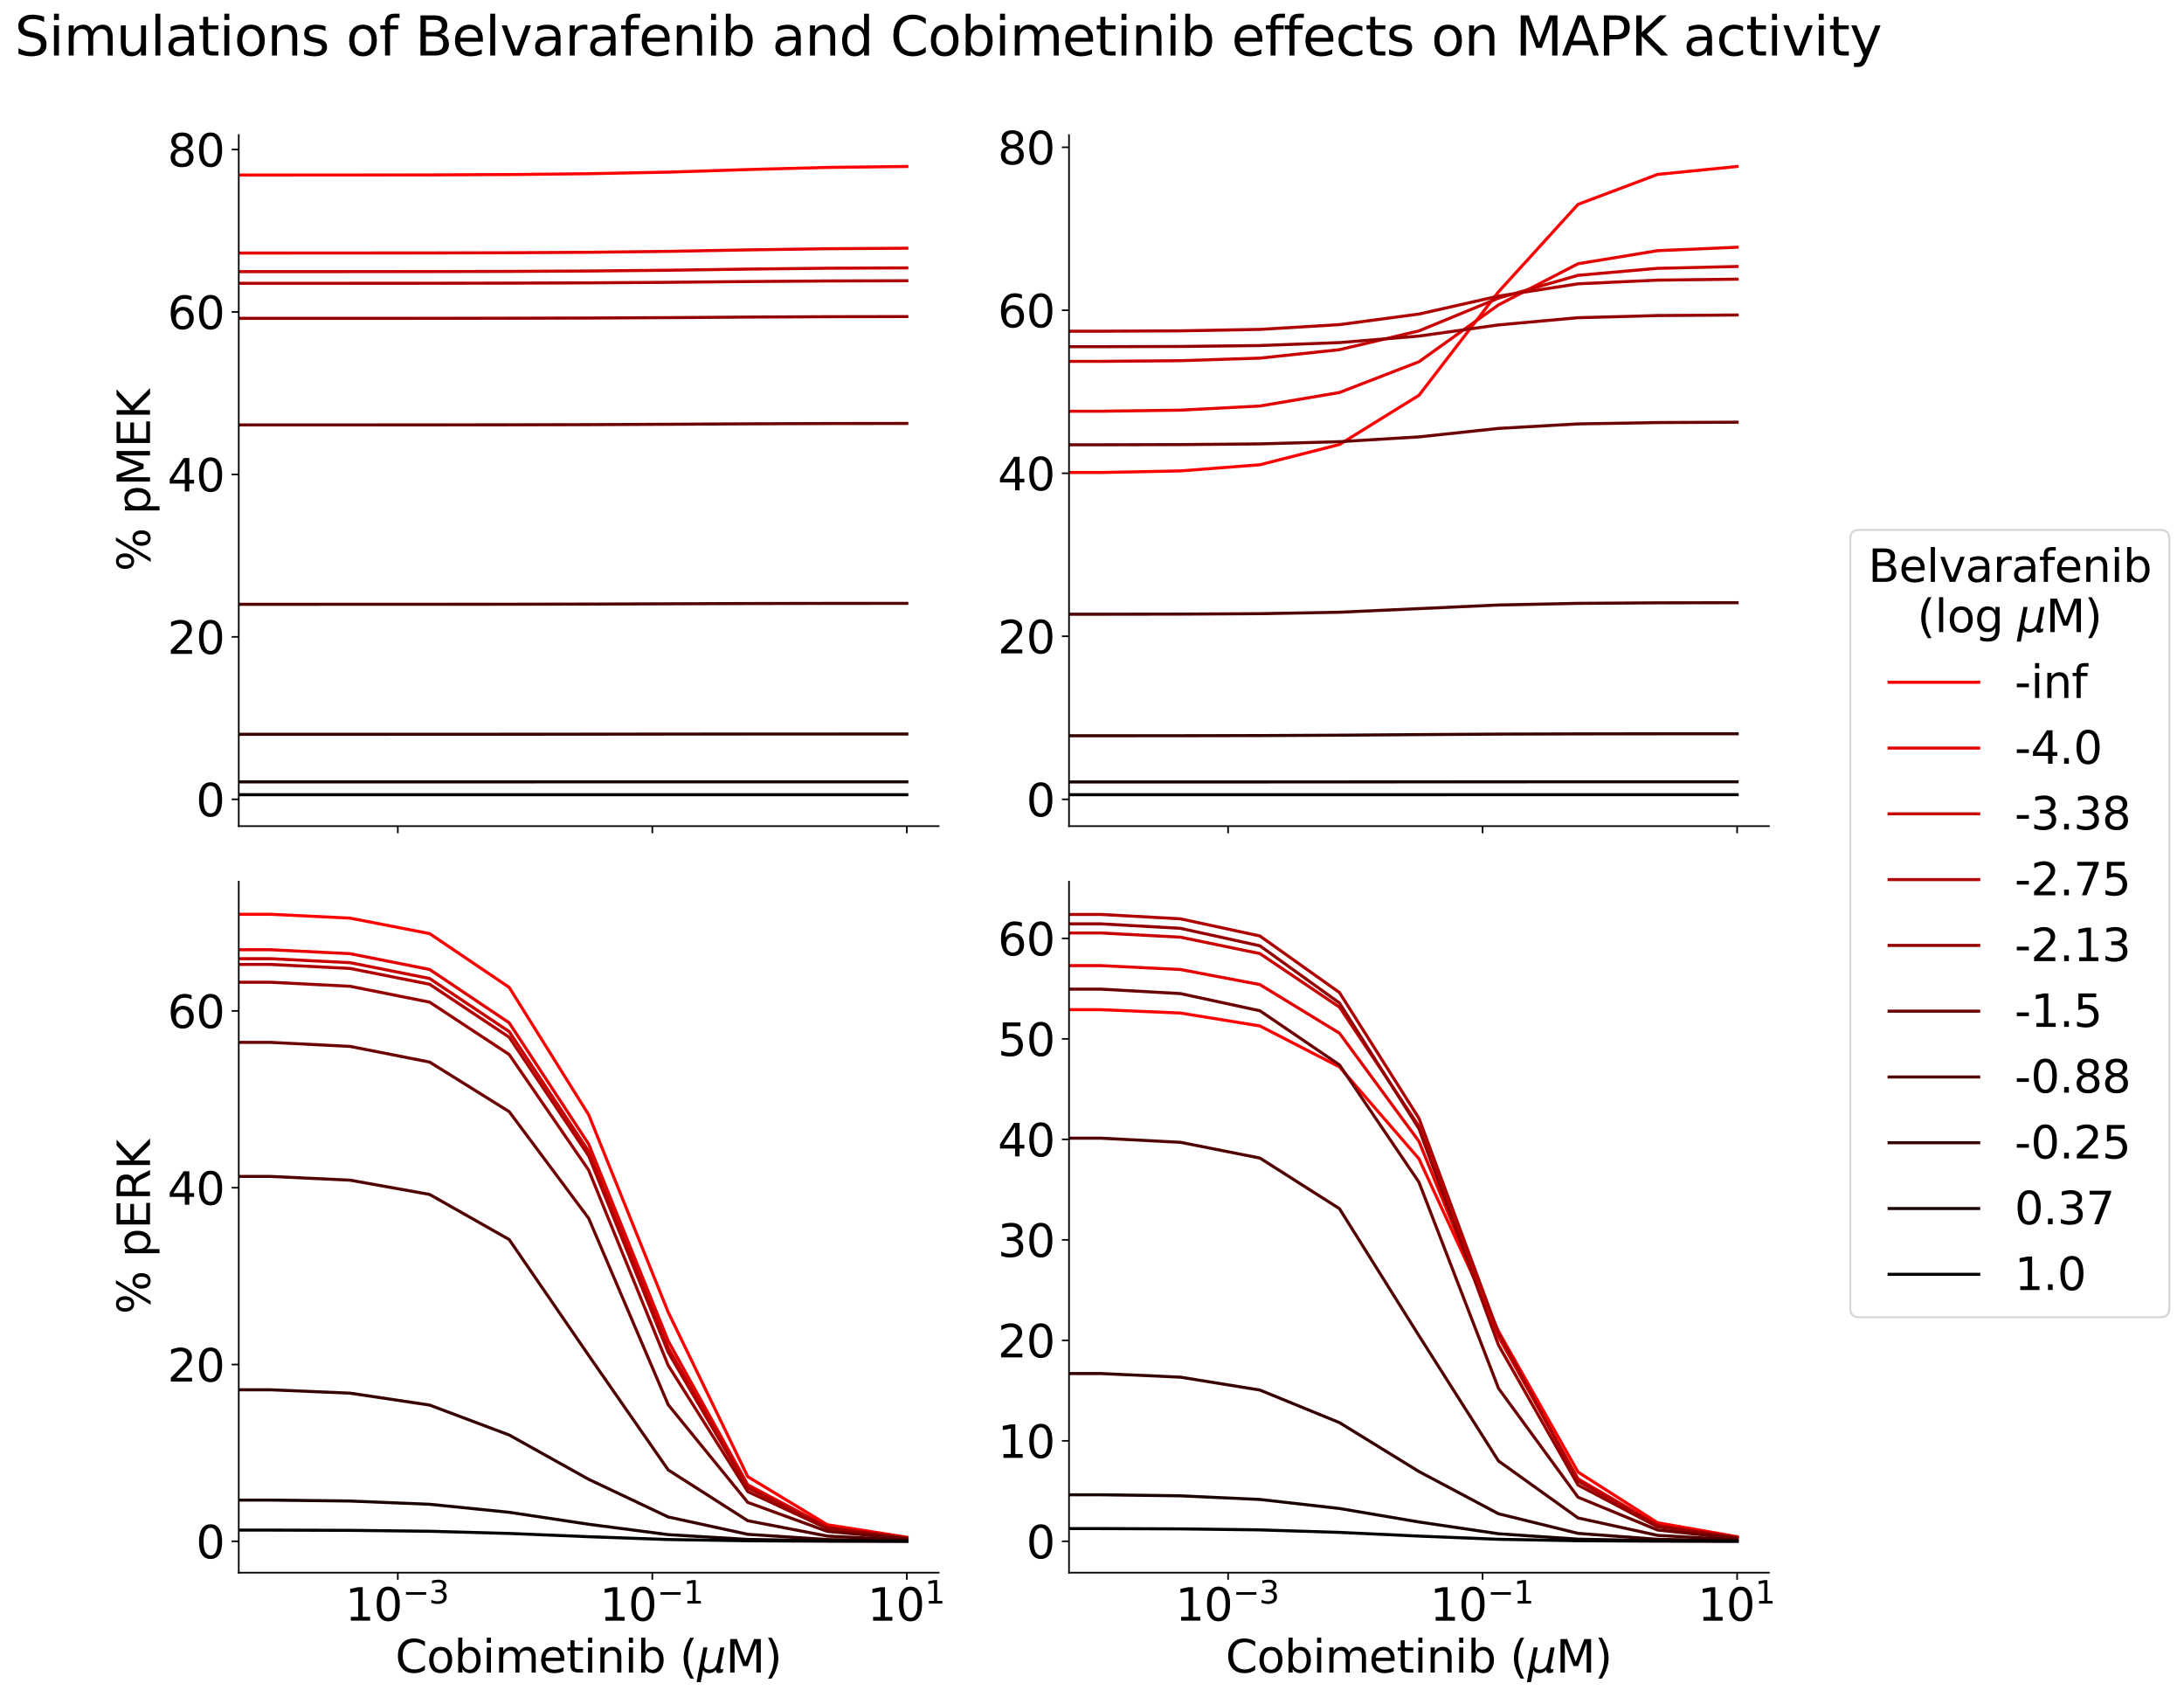 <?xml version="1.0" encoding="utf-8" standalone="no"?>
<!DOCTYPE svg PUBLIC "-//W3C//DTD SVG 1.1//EN"
  "http://www.w3.org/Graphics/SVG/1.1/DTD/svg11.dtd">
<svg xmlns:xlink="http://www.w3.org/1999/xlink" width="1072.38pt" height="832.832pt" viewBox="0 0 1072.38 832.832" xmlns="http://www.w3.org/2000/svg" version="1.1">
 <defs>
  <style type="text/css">*{stroke-linejoin: round; stroke-linecap: butt}</style>
 </defs>
 <g id="figure_1">
  <g id="patch_1">
   <path d="M 0 832.832 
L 1072.38 832.832 
L 1072.38 0 
L 0 0 
z
" style="fill: #ffffff"/>
  </g>
  <g id="axes_1">
   <g id="patch_2">
    <path d="M 117.226 405.519 
L 460.892 405.519 
L 460.892 66.298 
L 117.226 66.298 
z
" style="fill: #ffffff"/>
   </g>
   <g id="matplotlib.axis_1">
    <g id="xtick_1">
     <g id="line2d_1">
      <defs>
       <path id="mcfc5381bfc" d="M 0 0 
L 0 3.5 
" style="stroke: #000000; stroke-width: 0.8"/>
      </defs>
      <g>
       <use xlink:href="#mcfc5381bfc" x="195.332" y="405.519" style="stroke: #000000; stroke-width: 0.8"/>
      </g>
     </g>
    </g>
    <g id="xtick_2">
     <g id="line2d_2">
      <g>
       <use xlink:href="#mcfc5381bfc" x="320.301" y="405.519" style="stroke: #000000; stroke-width: 0.8"/>
      </g>
     </g>
    </g>
    <g id="xtick_3">
     <g id="line2d_3">
      <g>
       <use xlink:href="#mcfc5381bfc" x="445.271" y="405.519" style="stroke: #000000; stroke-width: 0.8"/>
      </g>
     </g>
    </g>
   </g>
   <g id="matplotlib.axis_2">
    <g id="ytick_1">
     <g id="line2d_4">
      <defs>
       <path id="md0f4f8f31d" d="M 0 0 
L -3.5 0 
" style="stroke: #000000; stroke-width: 0.8"/>
      </defs>
      <g>
       <use xlink:href="#md0f4f8f31d" x="117.226" y="392.363" style="stroke: #000000; stroke-width: 0.8"/>
      </g>
     </g>
     <g id="text_1">
      <!-- 0 -->
      <g transform="translate(96.229 400.721)scale(0.22 -0.22)">
       <defs>
        <path id="DejaVuSans-30" d="M 2034 4250 
Q 1547 4250 1301 3770 
Q 1056 3291 1056 2328 
Q 1056 1369 1301 889 
Q 1547 409 2034 409 
Q 2525 409 2770 889 
Q 3016 1369 3016 2328 
Q 3016 3291 2770 3770 
Q 2525 4250 2034 4250 
z
M 2034 4750 
Q 2819 4750 3233 4129 
Q 3647 3509 3647 2328 
Q 3647 1150 3233 529 
Q 2819 -91 2034 -91 
Q 1250 -91 836 529 
Q 422 1150 422 2328 
Q 422 3509 836 4129 
Q 1250 4750 2034 4750 
z
" transform="scale(0.016)"/>
       </defs>
       <use xlink:href="#DejaVuSans-30"/>
      </g>
     </g>
    </g>
    <g id="ytick_2">
     <g id="line2d_5">
      <g>
       <use xlink:href="#md0f4f8f31d" x="117.226" y="312.622" style="stroke: #000000; stroke-width: 0.8"/>
      </g>
     </g>
     <g id="text_2">
      <!-- 20 -->
      <g transform="translate(82.231 320.981)scale(0.22 -0.22)">
       <defs>
        <path id="DejaVuSans-32" d="M 1228 531 
L 3431 531 
L 3431 0 
L 469 0 
L 469 531 
Q 828 903 1448 1529 
Q 2069 2156 2228 2338 
Q 2531 2678 2651 2914 
Q 2772 3150 2772 3378 
Q 2772 3750 2511 3984 
Q 2250 4219 1831 4219 
Q 1534 4219 1204 4116 
Q 875 4013 500 3803 
L 500 4441 
Q 881 4594 1212 4672 
Q 1544 4750 1819 4750 
Q 2544 4750 2975 4387 
Q 3406 4025 3406 3419 
Q 3406 3131 3298 2873 
Q 3191 2616 2906 2266 
Q 2828 2175 2409 1742 
Q 1991 1309 1228 531 
z
" transform="scale(0.016)"/>
       </defs>
       <use xlink:href="#DejaVuSans-32"/>
       <use xlink:href="#DejaVuSans-30" x="63.623"/>
      </g>
     </g>
    </g>
    <g id="ytick_3">
     <g id="line2d_6">
      <g>
       <use xlink:href="#md0f4f8f31d" x="117.226" y="232.882" style="stroke: #000000; stroke-width: 0.8"/>
      </g>
     </g>
     <g id="text_3">
      <!-- 40 -->
      <g transform="translate(82.231 241.24)scale(0.22 -0.22)">
       <defs>
        <path id="DejaVuSans-34" d="M 2419 4116 
L 825 1625 
L 2419 1625 
L 2419 4116 
z
M 2253 4666 
L 3047 4666 
L 3047 1625 
L 3713 1625 
L 3713 1100 
L 3047 1100 
L 3047 0 
L 2419 0 
L 2419 1100 
L 313 1100 
L 313 1709 
L 2253 4666 
z
" transform="scale(0.016)"/>
       </defs>
       <use xlink:href="#DejaVuSans-34"/>
       <use xlink:href="#DejaVuSans-30" x="63.623"/>
      </g>
     </g>
    </g>
    <g id="ytick_4">
     <g id="line2d_7">
      <g>
       <use xlink:href="#md0f4f8f31d" x="117.226" y="153.141" style="stroke: #000000; stroke-width: 0.8"/>
      </g>
     </g>
     <g id="text_4">
      <!-- 60 -->
      <g transform="translate(82.231 161.499)scale(0.22 -0.22)">
       <defs>
        <path id="DejaVuSans-36" d="M 2113 2584 
Q 1688 2584 1439 2293 
Q 1191 2003 1191 1497 
Q 1191 994 1439 701 
Q 1688 409 2113 409 
Q 2538 409 2786 701 
Q 3034 994 3034 1497 
Q 3034 2003 2786 2293 
Q 2538 2584 2113 2584 
z
M 3366 4563 
L 3366 3988 
Q 3128 4100 2886 4159 
Q 2644 4219 2406 4219 
Q 1781 4219 1451 3797 
Q 1122 3375 1075 2522 
Q 1259 2794 1537 2939 
Q 1816 3084 2150 3084 
Q 2853 3084 3261 2657 
Q 3669 2231 3669 1497 
Q 3669 778 3244 343 
Q 2819 -91 2113 -91 
Q 1303 -91 875 529 
Q 447 1150 447 2328 
Q 447 3434 972 4092 
Q 1497 4750 2381 4750 
Q 2619 4750 2861 4703 
Q 3103 4656 3366 4563 
z
" transform="scale(0.016)"/>
       </defs>
       <use xlink:href="#DejaVuSans-36"/>
       <use xlink:href="#DejaVuSans-30" x="63.623"/>
      </g>
     </g>
    </g>
    <g id="ytick_5">
     <g id="line2d_8">
      <g>
       <use xlink:href="#md0f4f8f31d" x="117.226" y="73.4" style="stroke: #000000; stroke-width: 0.8"/>
      </g>
     </g>
     <g id="text_5">
      <!-- 80 -->
      <g transform="translate(82.231 81.759)scale(0.22 -0.22)">
       <defs>
        <path id="DejaVuSans-38" d="M 2034 2216 
Q 1584 2216 1326 1975 
Q 1069 1734 1069 1313 
Q 1069 891 1326 650 
Q 1584 409 2034 409 
Q 2484 409 2743 651 
Q 3003 894 3003 1313 
Q 3003 1734 2745 1975 
Q 2488 2216 2034 2216 
z
M 1403 2484 
Q 997 2584 770 2862 
Q 544 3141 544 3541 
Q 544 4100 942 4425 
Q 1341 4750 2034 4750 
Q 2731 4750 3128 4425 
Q 3525 4100 3525 3541 
Q 3525 3141 3298 2862 
Q 3072 2584 2669 2484 
Q 3125 2378 3379 2068 
Q 3634 1759 3634 1313 
Q 3634 634 3220 271 
Q 2806 -91 2034 -91 
Q 1263 -91 848 271 
Q 434 634 434 1313 
Q 434 1759 690 2068 
Q 947 2378 1403 2484 
z
M 1172 3481 
Q 1172 3119 1398 2916 
Q 1625 2713 2034 2713 
Q 2441 2713 2670 2916 
Q 2900 3119 2900 3481 
Q 2900 3844 2670 4047 
Q 2441 4250 2034 4250 
Q 1625 4250 1398 4047 
Q 1172 3844 1172 3481 
z
" transform="scale(0.016)"/>
       </defs>
       <use xlink:href="#DejaVuSans-38"/>
       <use xlink:href="#DejaVuSans-30" x="63.623"/>
      </g>
     </g>
    </g>
    <g id="text_6">
     <!-- % pMEK -->
     <g transform="translate(73.656 280.494)rotate(-90)scale(0.22 -0.22)">
      <defs>
       <path id="DejaVuSans-25" d="M 4653 2053 
Q 4381 2053 4226 1822 
Q 4072 1591 4072 1178 
Q 4072 772 4226 539 
Q 4381 306 4653 306 
Q 4919 306 5073 539 
Q 5228 772 5228 1178 
Q 5228 1588 5073 1820 
Q 4919 2053 4653 2053 
z
M 4653 2450 
Q 5147 2450 5437 2106 
Q 5728 1763 5728 1178 
Q 5728 594 5436 251 
Q 5144 -91 4653 -91 
Q 4153 -91 3862 251 
Q 3572 594 3572 1178 
Q 3572 1766 3864 2108 
Q 4156 2450 4653 2450 
z
M 1428 4353 
Q 1159 4353 1004 4120 
Q 850 3888 850 3481 
Q 850 3069 1003 2837 
Q 1156 2606 1428 2606 
Q 1700 2606 1854 2837 
Q 2009 3069 2009 3481 
Q 2009 3884 1853 4118 
Q 1697 4353 1428 4353 
z
M 4250 4750 
L 4750 4750 
L 1831 -91 
L 1331 -91 
L 4250 4750 
z
M 1428 4750 
Q 1922 4750 2215 4408 
Q 2509 4066 2509 3481 
Q 2509 2891 2217 2550 
Q 1925 2209 1428 2209 
Q 931 2209 642 2551 
Q 353 2894 353 3481 
Q 353 4063 643 4406 
Q 934 4750 1428 4750 
z
" transform="scale(0.016)"/>
       <path id="DejaVuSans-20" transform="scale(0.016)"/>
       <path id="DejaVuSans-70" d="M 1159 525 
L 1159 -1331 
L 581 -1331 
L 581 3500 
L 1159 3500 
L 1159 2969 
Q 1341 3281 1617 3432 
Q 1894 3584 2278 3584 
Q 2916 3584 3314 3078 
Q 3713 2572 3713 1747 
Q 3713 922 3314 415 
Q 2916 -91 2278 -91 
Q 1894 -91 1617 61 
Q 1341 213 1159 525 
z
M 3116 1747 
Q 3116 2381 2855 2742 
Q 2594 3103 2138 3103 
Q 1681 3103 1420 2742 
Q 1159 2381 1159 1747 
Q 1159 1113 1420 752 
Q 1681 391 2138 391 
Q 2594 391 2855 752 
Q 3116 1113 3116 1747 
z
" transform="scale(0.016)"/>
       <path id="DejaVuSans-4d" d="M 628 4666 
L 1569 4666 
L 2759 1491 
L 3956 4666 
L 4897 4666 
L 4897 0 
L 4281 0 
L 4281 4097 
L 3078 897 
L 2444 897 
L 1241 4097 
L 1241 0 
L 628 0 
L 628 4666 
z
" transform="scale(0.016)"/>
       <path id="DejaVuSans-45" d="M 628 4666 
L 3578 4666 
L 3578 4134 
L 1259 4134 
L 1259 2753 
L 3481 2753 
L 3481 2222 
L 1259 2222 
L 1259 531 
L 3634 531 
L 3634 0 
L 628 0 
L 628 4666 
z
" transform="scale(0.016)"/>
       <path id="DejaVuSans-4b" d="M 628 4666 
L 1259 4666 
L 1259 2694 
L 3353 4666 
L 4166 4666 
L 1850 2491 
L 4331 0 
L 3500 0 
L 1259 2247 
L 1259 0 
L 628 0 
L 628 4666 
z
" transform="scale(0.016)"/>
      </defs>
      <use xlink:href="#DejaVuSans-25"/>
      <use xlink:href="#DejaVuSans-20" x="95.02"/>
      <use xlink:href="#DejaVuSans-70" x="126.807"/>
      <use xlink:href="#DejaVuSans-4d" x="190.283"/>
      <use xlink:href="#DejaVuSans-45" x="276.562"/>
      <use xlink:href="#DejaVuSans-4b" x="339.746"/>
     </g>
    </g>
   </g>
   <g id="line2d_9">
    <path d="M -1 85.916 
L 132.847 85.916 
L 171.9 85.903 
L 210.953 85.855 
L 250.006 85.683 
L 289.059 85.261 
L 328.112 84.503 
L 367.165 83.228 
L 406.218 82.182 
L 445.271 81.717 
" clip-path="url(#pbd28972a6a)" style="fill: none; stroke: #ff0000; stroke-width: 1.5; stroke-linecap: square"/>
   </g>
   <g id="line2d_10">
    <path d="M -1 124.205 
L 132.847 124.205 
L 171.9 124.197 
L 210.953 124.169 
L 250.006 124.073 
L 289.059 123.844 
L 328.112 123.39 
L 367.165 122.664 
L 406.218 122.088 
L 445.271 121.843 
" clip-path="url(#pbd28972a6a)" style="fill: none; stroke: #e40000; stroke-width: 1.5; stroke-linecap: square"/>
   </g>
   <g id="line2d_11">
    <path d="M -1 133.332 
L 132.847 133.332 
L 171.9 133.326 
L 210.953 133.302 
L 250.006 133.22 
L 289.059 133.03 
L 328.112 132.656 
L 367.165 132.092 
L 406.218 131.668 
L 445.271 131.495 
" clip-path="url(#pbd28972a6a)" style="fill: none; stroke: #c90000; stroke-width: 1.5; stroke-linecap: square"/>
   </g>
   <g id="line2d_12">
    <path d="M -1 139.063 
L 132.847 139.063 
L 171.9 139.059 
L 210.953 139.042 
L 250.006 138.983 
L 289.059 138.848 
L 328.112 138.584 
L 367.165 138.201 
L 406.218 137.923 
L 445.271 137.812 
" clip-path="url(#pbd28972a6a)" style="fill: none; stroke: #ae0000; stroke-width: 1.5; stroke-linecap: square"/>
   </g>
   <g id="line2d_13">
    <path d="M -1 156.274 
L 132.847 156.274 
L 171.9 156.271 
L 210.953 156.258 
L 250.006 156.215 
L 289.059 156.119 
L 328.112 155.922 
L 367.165 155.651 
L 406.218 155.462 
L 445.271 155.389 
" clip-path="url(#pbd28972a6a)" style="fill: none; stroke: #940000; stroke-width: 1.5; stroke-linecap: square"/>
   </g>
   <g id="line2d_14">
    <path d="M -1 208.585 
L 132.847 208.585 
L 171.9 208.582 
L 210.953 208.571 
L 250.006 208.535 
L 289.059 208.455 
L 328.112 208.27 
L 367.165 208.048 
L 406.218 207.907 
L 445.271 207.856 
" clip-path="url(#pbd28972a6a)" style="fill: none; stroke: #6b0000; stroke-width: 1.5; stroke-linecap: square"/>
   </g>
   <g id="line2d_15">
    <path d="M -1 296.643 
L 132.847 296.643 
L 171.9 296.641 
L 210.953 296.633 
L 250.006 296.607 
L 289.059 296.529 
L 328.112 296.394 
L 367.165 296.262 
L 406.218 296.195 
L 445.271 296.175 
" clip-path="url(#pbd28972a6a)" style="fill: none; stroke: #510000; stroke-width: 1.5; stroke-linecap: square"/>
   </g>
   <g id="line2d_16">
    <path d="M -1 360.445 
L 132.847 360.445 
L 171.9 360.444 
L 210.953 360.439 
L 250.006 360.425 
L 289.059 360.395 
L 328.112 360.353 
L 367.165 360.324 
L 406.218 360.313 
L 445.271 360.31 
" clip-path="url(#pbd28972a6a)" style="fill: none; stroke: #360000; stroke-width: 1.5; stroke-linecap: square"/>
   </g>
   <g id="line2d_17">
    <path d="M -1 383.811 
L 132.847 383.811 
L 171.9 383.811 
L 210.953 383.81 
L 250.006 383.807 
L 289.059 383.802 
L 328.112 383.796 
L 367.165 383.793 
L 406.218 383.792 
L 445.271 383.792 
" clip-path="url(#pbd28972a6a)" style="fill: none; stroke: #1b0000; stroke-width: 1.5; stroke-linecap: square"/>
   </g>
   <g id="line2d_18">
    <path d="M -1 390.1 
L 132.847 390.1 
L 171.9 390.1 
L 210.953 390.099 
L 250.006 390.099 
L 289.059 390.099 
L 328.112 390.098 
L 367.165 390.098 
L 406.218 390.098 
L 445.271 390.098 
" clip-path="url(#pbd28972a6a)" style="fill: none; stroke: #000000; stroke-width: 1.5; stroke-linecap: square"/>
   </g>
   <g id="patch_3">
    <path d="M 117.226 405.519 
L 117.226 66.298 
" style="fill: none; stroke: #000000; stroke-width: 0.8; stroke-linejoin: miter; stroke-linecap: square"/>
   </g>
   <g id="patch_4">
    <path d="M 117.226 405.519 
L 460.892 405.519 
" style="fill: none; stroke: #000000; stroke-width: 0.8; stroke-linejoin: miter; stroke-linecap: square"/>
   </g>
  </g>
  <g id="axes_2">
   <g id="patch_5">
    <path d="M 524.906 405.519 
L 868.572 405.519 
L 868.572 66.298 
L 524.906 66.298 
z
" style="fill: #ffffff"/>
   </g>
   <g id="matplotlib.axis_3">
    <g id="xtick_4">
     <g id="line2d_19">
      <g>
       <use xlink:href="#mcfc5381bfc" x="603.012" y="405.519" style="stroke: #000000; stroke-width: 0.8"/>
      </g>
     </g>
    </g>
    <g id="xtick_5">
     <g id="line2d_20">
      <g>
       <use xlink:href="#mcfc5381bfc" x="727.981" y="405.519" style="stroke: #000000; stroke-width: 0.8"/>
      </g>
     </g>
    </g>
    <g id="xtick_6">
     <g id="line2d_21">
      <g>
       <use xlink:href="#mcfc5381bfc" x="852.951" y="405.519" style="stroke: #000000; stroke-width: 0.8"/>
      </g>
     </g>
    </g>
   </g>
   <g id="matplotlib.axis_4">
    <g id="ytick_6">
     <g id="line2d_22">
      <g>
       <use xlink:href="#md0f4f8f31d" x="524.906" y="392.367" style="stroke: #000000; stroke-width: 0.8"/>
      </g>
     </g>
     <g id="text_7">
      <!-- 0 -->
      <g transform="translate(503.909 400.725)scale(0.22 -0.22)">
       <use xlink:href="#DejaVuSans-30"/>
      </g>
     </g>
    </g>
    <g id="ytick_7">
     <g id="line2d_23">
      <g>
       <use xlink:href="#md0f4f8f31d" x="524.906" y="312.348" style="stroke: #000000; stroke-width: 0.8"/>
      </g>
     </g>
     <g id="text_8">
      <!-- 20 -->
      <g transform="translate(489.911 320.706)scale(0.22 -0.22)">
       <use xlink:href="#DejaVuSans-32"/>
       <use xlink:href="#DejaVuSans-30" x="63.623"/>
      </g>
     </g>
    </g>
    <g id="ytick_8">
     <g id="line2d_24">
      <g>
       <use xlink:href="#md0f4f8f31d" x="524.906" y="232.329" style="stroke: #000000; stroke-width: 0.8"/>
      </g>
     </g>
     <g id="text_9">
      <!-- 40 -->
      <g transform="translate(489.911 240.687)scale(0.22 -0.22)">
       <use xlink:href="#DejaVuSans-34"/>
       <use xlink:href="#DejaVuSans-30" x="63.623"/>
      </g>
     </g>
    </g>
    <g id="ytick_9">
     <g id="line2d_25">
      <g>
       <use xlink:href="#md0f4f8f31d" x="524.906" y="152.31" style="stroke: #000000; stroke-width: 0.8"/>
      </g>
     </g>
     <g id="text_10">
      <!-- 60 -->
      <g transform="translate(489.911 160.668)scale(0.22 -0.22)">
       <use xlink:href="#DejaVuSans-36"/>
       <use xlink:href="#DejaVuSans-30" x="63.623"/>
      </g>
     </g>
    </g>
    <g id="ytick_10">
     <g id="line2d_26">
      <g>
       <use xlink:href="#md0f4f8f31d" x="524.906" y="72.291" style="stroke: #000000; stroke-width: 0.8"/>
      </g>
     </g>
     <g id="text_11">
      <!-- 80 -->
      <g transform="translate(489.911 80.649)scale(0.22 -0.22)">
       <use xlink:href="#DejaVuSans-38"/>
       <use xlink:href="#DejaVuSans-30" x="63.623"/>
      </g>
     </g>
    </g>
   </g>
   <g id="line2d_27">
    <path d="M -1 231.939 
L 540.527 231.937 
L 579.58 231.161 
L 618.633 228.133 
L 657.686 218.202 
L 696.739 194.04 
L 735.792 143.236 
L 774.845 100.308 
L 813.898 85.614 
L 852.951 81.717 
" clip-path="url(#p77ef8ddf9b)" style="fill: none; stroke: #ff0000; stroke-width: 1.5; stroke-linecap: square"/>
   </g>
   <g id="line2d_28">
    <path d="M -1 201.864 
L 540.527 201.863 
L 579.58 201.342 
L 618.633 199.304 
L 657.686 192.68 
L 696.739 177.576 
L 735.792 149.651 
L 774.845 129.461 
L 813.898 123.052 
L 852.951 121.358 
" clip-path="url(#p77ef8ddf9b)" style="fill: none; stroke: #e40000; stroke-width: 1.5; stroke-linecap: square"/>
   </g>
   <g id="line2d_29">
    <path d="M -1 177.381 
L 540.527 177.38 
L 579.58 177.056 
L 618.633 175.791 
L 657.686 171.655 
L 696.739 162.421 
L 735.792 146.339 
L 774.845 135.141 
L 813.898 131.713 
L 852.951 130.814 
" clip-path="url(#p77ef8ddf9b)" style="fill: none; stroke: #c90000; stroke-width: 1.5; stroke-linecap: square"/>
   </g>
   <g id="line2d_30">
    <path d="M -1 162.586 
L 540.527 162.585 
L 579.58 162.404 
L 618.633 161.693 
L 657.686 159.355 
L 696.739 154.162 
L 735.792 145.346 
L 774.845 139.317 
L 813.898 137.51 
L 852.951 137.038 
" clip-path="url(#p77ef8ddf9b)" style="fill: none; stroke: #ae0000; stroke-width: 1.5; stroke-linecap: square"/>
   </g>
   <g id="line2d_31">
    <path d="M -1 170.184 
L 540.527 170.183 
L 579.58 170.07 
L 618.633 169.625 
L 657.686 168.17 
L 696.739 164.972 
L 735.792 159.488 
L 774.845 155.955 
L 813.898 154.902 
L 852.951 154.627 
" clip-path="url(#p77ef8ddf9b)" style="fill: none; stroke: #940000; stroke-width: 1.5; stroke-linecap: square"/>
   </g>
   <g id="line2d_32">
    <path d="M -1 218.333 
L 540.527 218.333 
L 579.58 218.244 
L 618.633 217.899 
L 657.686 216.815 
L 696.739 214.456 
L 735.792 210.297 
L 774.845 208.092 
L 813.898 207.427 
L 852.951 207.254 
" clip-path="url(#p77ef8ddf9b)" style="fill: none; stroke: #6b0000; stroke-width: 1.5; stroke-linecap: square"/>
   </g>
   <g id="line2d_33">
    <path d="M -1 301.51 
L 540.527 301.51 
L 579.58 301.453 
L 618.633 301.236 
L 657.686 300.536 
L 696.739 298.76 
L 735.792 296.985 
L 774.845 296.171 
L 813.898 295.921 
L 852.951 295.856 
" clip-path="url(#p77ef8ddf9b)" style="fill: none; stroke: #510000; stroke-width: 1.5; stroke-linecap: square"/>
   </g>
   <g id="line2d_34">
    <path d="M -1 361.165 
L 540.527 361.165 
L 579.58 361.145 
L 618.633 361.072 
L 657.686 360.886 
L 696.739 360.605 
L 735.792 360.361 
L 774.845 360.247 
L 813.898 360.213 
L 852.951 360.204 
" clip-path="url(#p77ef8ddf9b)" style="fill: none; stroke: #360000; stroke-width: 1.5; stroke-linecap: square"/>
   </g>
   <g id="line2d_35">
    <path d="M -1 383.843 
L 540.527 383.843 
L 579.58 383.841 
L 618.633 383.835 
L 657.686 383.821 
L 696.739 383.798 
L 735.792 383.779 
L 774.845 383.77 
L 813.898 383.767 
L 852.951 383.766 
" clip-path="url(#p77ef8ddf9b)" style="fill: none; stroke: #1b0000; stroke-width: 1.5; stroke-linecap: square"/>
   </g>
   <g id="line2d_36">
    <path d="M -1 390.1 
L 540.527 390.1 
L 579.58 390.099 
L 618.633 390.099 
L 657.686 390.098 
L 696.739 390.096 
L 735.792 390.095 
L 774.845 390.094 
L 813.898 390.094 
L 852.951 390.094 
" clip-path="url(#p77ef8ddf9b)" style="fill: none; stroke: #000000; stroke-width: 1.5; stroke-linecap: square"/>
   </g>
   <g id="patch_6">
    <path d="M 524.906 405.519 
L 524.906 66.298 
" style="fill: none; stroke: #000000; stroke-width: 0.8; stroke-linejoin: miter; stroke-linecap: square"/>
   </g>
   <g id="patch_7">
    <path d="M 524.906 405.519 
L 868.572 405.519 
" style="fill: none; stroke: #000000; stroke-width: 0.8; stroke-linejoin: miter; stroke-linecap: square"/>
   </g>
  </g>
  <g id="axes_3">
   <g id="patch_8">
    <path d="M 117.226 772 
L 460.892 772 
L 460.892 432.779 
L 117.226 432.779 
z
" style="fill: #ffffff"/>
   </g>
   <g id="matplotlib.axis_5">
    <g id="xtick_7">
     <g id="line2d_37">
      <g>
       <use xlink:href="#mcfc5381bfc" x="195.332" y="772" style="stroke: #000000; stroke-width: 0.8"/>
      </g>
     </g>
     <g id="text_12">
      <!-- $\mathdefault{10^{-3}}$ -->
      <g transform="translate(169.482 795.717)scale(0.22 -0.22)">
       <defs>
        <path id="DejaVuSans-31" d="M 794 531 
L 1825 531 
L 1825 4091 
L 703 3866 
L 703 4441 
L 1819 4666 
L 2450 4666 
L 2450 531 
L 3481 531 
L 3481 0 
L 794 0 
L 794 531 
z
" transform="scale(0.016)"/>
        <path id="DejaVuSans-2212" d="M 678 2272 
L 4684 2272 
L 4684 1741 
L 678 1741 
L 678 2272 
z
" transform="scale(0.016)"/>
        <path id="DejaVuSans-33" d="M 2597 2516 
Q 3050 2419 3304 2112 
Q 3559 1806 3559 1356 
Q 3559 666 3084 287 
Q 2609 -91 1734 -91 
Q 1441 -91 1130 -33 
Q 819 25 488 141 
L 488 750 
Q 750 597 1062 519 
Q 1375 441 1716 441 
Q 2309 441 2620 675 
Q 2931 909 2931 1356 
Q 2931 1769 2642 2001 
Q 2353 2234 1838 2234 
L 1294 2234 
L 1294 2753 
L 1863 2753 
Q 2328 2753 2575 2939 
Q 2822 3125 2822 3475 
Q 2822 3834 2567 4026 
Q 2313 4219 1838 4219 
Q 1578 4219 1281 4162 
Q 984 4106 628 3988 
L 628 4550 
Q 988 4650 1302 4700 
Q 1616 4750 1894 4750 
Q 2613 4750 3031 4423 
Q 3450 4097 3450 3541 
Q 3450 3153 3228 2886 
Q 3006 2619 2597 2516 
z
" transform="scale(0.016)"/>
       </defs>
       <use xlink:href="#DejaVuSans-31" transform="translate(0 0.766)"/>
       <use xlink:href="#DejaVuSans-30" transform="translate(63.623 0.766)"/>
       <use xlink:href="#DejaVuSans-2212" transform="translate(128.203 39.047)scale(0.7)"/>
       <use xlink:href="#DejaVuSans-33" transform="translate(186.855 39.047)scale(0.7)"/>
      </g>
     </g>
    </g>
    <g id="xtick_8">
     <g id="line2d_38">
      <g>
       <use xlink:href="#mcfc5381bfc" x="320.301" y="772" style="stroke: #000000; stroke-width: 0.8"/>
      </g>
     </g>
     <g id="text_13">
      <!-- $\mathdefault{10^{-1}}$ -->
      <g transform="translate(294.451 795.717)scale(0.22 -0.22)">
       <use xlink:href="#DejaVuSans-31" transform="translate(0 0.684)"/>
       <use xlink:href="#DejaVuSans-30" transform="translate(63.623 0.684)"/>
       <use xlink:href="#DejaVuSans-2212" transform="translate(128.203 38.966)scale(0.7)"/>
       <use xlink:href="#DejaVuSans-31" transform="translate(186.855 38.966)scale(0.7)"/>
      </g>
     </g>
    </g>
    <g id="xtick_9">
     <g id="line2d_39">
      <g>
       <use xlink:href="#mcfc5381bfc" x="445.271" y="772" style="stroke: #000000; stroke-width: 0.8"/>
      </g>
     </g>
     <g id="text_14">
      <!-- $\mathdefault{10^{1}}$ -->
      <g transform="translate(425.911 795.717)scale(0.22 -0.22)">
       <use xlink:href="#DejaVuSans-31" transform="translate(0 0.684)"/>
       <use xlink:href="#DejaVuSans-30" transform="translate(63.623 0.684)"/>
       <use xlink:href="#DejaVuSans-31" transform="translate(128.203 38.966)scale(0.7)"/>
      </g>
     </g>
    </g>
    <g id="text_15">
     <!-- Cobimetinib ($\mu$M) -->
     <g transform="translate(194.129 821.012)scale(0.22 -0.22)">
      <defs>
       <path id="DejaVuSans-43" d="M 4122 4306 
L 4122 3641 
Q 3803 3938 3442 4084 
Q 3081 4231 2675 4231 
Q 1875 4231 1450 3742 
Q 1025 3253 1025 2328 
Q 1025 1406 1450 917 
Q 1875 428 2675 428 
Q 3081 428 3442 575 
Q 3803 722 4122 1019 
L 4122 359 
Q 3791 134 3420 21 
Q 3050 -91 2638 -91 
Q 1578 -91 968 557 
Q 359 1206 359 2328 
Q 359 3453 968 4101 
Q 1578 4750 2638 4750 
Q 3056 4750 3426 4639 
Q 3797 4528 4122 4306 
z
" transform="scale(0.016)"/>
       <path id="DejaVuSans-6f" d="M 1959 3097 
Q 1497 3097 1228 2736 
Q 959 2375 959 1747 
Q 959 1119 1226 758 
Q 1494 397 1959 397 
Q 2419 397 2687 759 
Q 2956 1122 2956 1747 
Q 2956 2369 2687 2733 
Q 2419 3097 1959 3097 
z
M 1959 3584 
Q 2709 3584 3137 3096 
Q 3566 2609 3566 1747 
Q 3566 888 3137 398 
Q 2709 -91 1959 -91 
Q 1206 -91 779 398 
Q 353 888 353 1747 
Q 353 2609 779 3096 
Q 1206 3584 1959 3584 
z
" transform="scale(0.016)"/>
       <path id="DejaVuSans-62" d="M 3116 1747 
Q 3116 2381 2855 2742 
Q 2594 3103 2138 3103 
Q 1681 3103 1420 2742 
Q 1159 2381 1159 1747 
Q 1159 1113 1420 752 
Q 1681 391 2138 391 
Q 2594 391 2855 752 
Q 3116 1113 3116 1747 
z
M 1159 2969 
Q 1341 3281 1617 3432 
Q 1894 3584 2278 3584 
Q 2916 3584 3314 3078 
Q 3713 2572 3713 1747 
Q 3713 922 3314 415 
Q 2916 -91 2278 -91 
Q 1894 -91 1617 61 
Q 1341 213 1159 525 
L 1159 0 
L 581 0 
L 581 4863 
L 1159 4863 
L 1159 2969 
z
" transform="scale(0.016)"/>
       <path id="DejaVuSans-69" d="M 603 3500 
L 1178 3500 
L 1178 0 
L 603 0 
L 603 3500 
z
M 603 4863 
L 1178 4863 
L 1178 4134 
L 603 4134 
L 603 4863 
z
" transform="scale(0.016)"/>
       <path id="DejaVuSans-6d" d="M 3328 2828 
Q 3544 3216 3844 3400 
Q 4144 3584 4550 3584 
Q 5097 3584 5394 3201 
Q 5691 2819 5691 2113 
L 5691 0 
L 5113 0 
L 5113 2094 
Q 5113 2597 4934 2840 
Q 4756 3084 4391 3084 
Q 3944 3084 3684 2787 
Q 3425 2491 3425 1978 
L 3425 0 
L 2847 0 
L 2847 2094 
Q 2847 2600 2669 2842 
Q 2491 3084 2119 3084 
Q 1678 3084 1418 2786 
Q 1159 2488 1159 1978 
L 1159 0 
L 581 0 
L 581 3500 
L 1159 3500 
L 1159 2956 
Q 1356 3278 1631 3431 
Q 1906 3584 2284 3584 
Q 2666 3584 2933 3390 
Q 3200 3197 3328 2828 
z
" transform="scale(0.016)"/>
       <path id="DejaVuSans-65" d="M 3597 1894 
L 3597 1613 
L 953 1613 
Q 991 1019 1311 708 
Q 1631 397 2203 397 
Q 2534 397 2845 478 
Q 3156 559 3463 722 
L 3463 178 
Q 3153 47 2828 -22 
Q 2503 -91 2169 -91 
Q 1331 -91 842 396 
Q 353 884 353 1716 
Q 353 2575 817 3079 
Q 1281 3584 2069 3584 
Q 2775 3584 3186 3129 
Q 3597 2675 3597 1894 
z
M 3022 2063 
Q 3016 2534 2758 2815 
Q 2500 3097 2075 3097 
Q 1594 3097 1305 2825 
Q 1016 2553 972 2059 
L 3022 2063 
z
" transform="scale(0.016)"/>
       <path id="DejaVuSans-74" d="M 1172 4494 
L 1172 3500 
L 2356 3500 
L 2356 3053 
L 1172 3053 
L 1172 1153 
Q 1172 725 1289 603 
Q 1406 481 1766 481 
L 2356 481 
L 2356 0 
L 1766 0 
Q 1100 0 847 248 
Q 594 497 594 1153 
L 594 3053 
L 172 3053 
L 172 3500 
L 594 3500 
L 594 4494 
L 1172 4494 
z
" transform="scale(0.016)"/>
       <path id="DejaVuSans-6e" d="M 3513 2113 
L 3513 0 
L 2938 0 
L 2938 2094 
Q 2938 2591 2744 2837 
Q 2550 3084 2163 3084 
Q 1697 3084 1428 2787 
Q 1159 2491 1159 1978 
L 1159 0 
L 581 0 
L 581 3500 
L 1159 3500 
L 1159 2956 
Q 1366 3272 1645 3428 
Q 1925 3584 2291 3584 
Q 2894 3584 3203 3211 
Q 3513 2838 3513 2113 
z
" transform="scale(0.016)"/>
       <path id="DejaVuSans-28" d="M 1984 4856 
Q 1566 4138 1362 3434 
Q 1159 2731 1159 2009 
Q 1159 1288 1364 580 
Q 1569 -128 1984 -844 
L 1484 -844 
Q 1016 -109 783 600 
Q 550 1309 550 2009 
Q 550 2706 781 3412 
Q 1013 4119 1484 4856 
L 1984 4856 
z
" transform="scale(0.016)"/>
       <path id="DejaVuSans-Oblique-3bc" d="M -84 -1331 
L 856 3500 
L 1434 3500 
L 1009 1322 
Q 997 1256 987 1175 
Q 978 1094 978 1013 
Q 978 722 1161 565 
Q 1344 409 1684 409 
Q 2147 409 2431 671 
Q 2716 934 2816 1459 
L 3213 3500 
L 3788 3500 
L 3266 809 
Q 3253 750 3248 706 
Q 3244 663 3244 628 
Q 3244 531 3283 486 
Q 3322 441 3406 441 
Q 3438 441 3492 456 
Q 3547 472 3647 513 
L 3559 50 
Q 3422 -19 3297 -55 
Q 3172 -91 3053 -91 
Q 2847 -91 2730 40 
Q 2613 172 2613 403 
Q 2438 153 2195 31 
Q 1953 -91 1625 -91 
Q 1334 -91 1117 43 
Q 900 178 831 397 
L 494 -1331 
L -84 -1331 
z
" transform="scale(0.016)"/>
       <path id="DejaVuSans-29" d="M 513 4856 
L 1013 4856 
Q 1481 4119 1714 3412 
Q 1947 2706 1947 2009 
Q 1947 1309 1714 600 
Q 1481 -109 1013 -844 
L 513 -844 
Q 928 -128 1133 580 
Q 1338 1288 1338 2009 
Q 1338 2731 1133 3434 
Q 928 4138 513 4856 
z
" transform="scale(0.016)"/>
      </defs>
      <use xlink:href="#DejaVuSans-43" transform="translate(0 0.016)"/>
      <use xlink:href="#DejaVuSans-6f" transform="translate(69.824 0.016)"/>
      <use xlink:href="#DejaVuSans-62" transform="translate(131.006 0.016)"/>
      <use xlink:href="#DejaVuSans-69" transform="translate(194.482 0.016)"/>
      <use xlink:href="#DejaVuSans-6d" transform="translate(222.266 0.016)"/>
      <use xlink:href="#DejaVuSans-65" transform="translate(319.678 0.016)"/>
      <use xlink:href="#DejaVuSans-74" transform="translate(381.201 0.016)"/>
      <use xlink:href="#DejaVuSans-69" transform="translate(420.41 0.016)"/>
      <use xlink:href="#DejaVuSans-6e" transform="translate(448.193 0.016)"/>
      <use xlink:href="#DejaVuSans-69" transform="translate(511.572 0.016)"/>
      <use xlink:href="#DejaVuSans-62" transform="translate(539.355 0.016)"/>
      <use xlink:href="#DejaVuSans-20" transform="translate(602.832 0.016)"/>
      <use xlink:href="#DejaVuSans-28" transform="translate(634.619 0.016)"/>
      <use xlink:href="#DejaVuSans-Oblique-3bc" transform="translate(673.633 0.016)"/>
      <use xlink:href="#DejaVuSans-4d" transform="translate(737.256 0.016)"/>
      <use xlink:href="#DejaVuSans-29" transform="translate(823.535 0.016)"/>
     </g>
    </g>
   </g>
   <g id="matplotlib.axis_6">
    <g id="ytick_11">
     <g id="line2d_40">
      <g>
       <use xlink:href="#md0f4f8f31d" x="117.226" y="756.595" style="stroke: #000000; stroke-width: 0.8"/>
      </g>
     </g>
     <g id="text_16">
      <!-- 0 -->
      <g transform="translate(96.229 764.954)scale(0.22 -0.22)">
       <use xlink:href="#DejaVuSans-30"/>
      </g>
     </g>
    </g>
    <g id="ytick_12">
     <g id="line2d_41">
      <g>
       <use xlink:href="#md0f4f8f31d" x="117.226" y="669.812" style="stroke: #000000; stroke-width: 0.8"/>
      </g>
     </g>
     <g id="text_17">
      <!-- 20 -->
      <g transform="translate(82.231 678.171)scale(0.22 -0.22)">
       <use xlink:href="#DejaVuSans-32"/>
       <use xlink:href="#DejaVuSans-30" x="63.623"/>
      </g>
     </g>
    </g>
    <g id="ytick_13">
     <g id="line2d_42">
      <g>
       <use xlink:href="#md0f4f8f31d" x="117.226" y="583.029" style="stroke: #000000; stroke-width: 0.8"/>
      </g>
     </g>
     <g id="text_18">
      <!-- 40 -->
      <g transform="translate(82.231 591.388)scale(0.22 -0.22)">
       <use xlink:href="#DejaVuSans-34"/>
       <use xlink:href="#DejaVuSans-30" x="63.623"/>
      </g>
     </g>
    </g>
    <g id="ytick_14">
     <g id="line2d_43">
      <g>
       <use xlink:href="#md0f4f8f31d" x="117.226" y="496.246" style="stroke: #000000; stroke-width: 0.8"/>
      </g>
     </g>
     <g id="text_19">
      <!-- 60 -->
      <g transform="translate(82.231 504.604)scale(0.22 -0.22)">
       <use xlink:href="#DejaVuSans-36"/>
       <use xlink:href="#DejaVuSans-30" x="63.623"/>
      </g>
     </g>
    </g>
    <g id="text_20">
     <!-- % pERK -->
     <g transform="translate(73.656 645.128)rotate(-90)scale(0.22 -0.22)">
      <defs>
       <path id="DejaVuSans-52" d="M 2841 2188 
Q 3044 2119 3236 1894 
Q 3428 1669 3622 1275 
L 4263 0 
L 3584 0 
L 2988 1197 
Q 2756 1666 2539 1819 
Q 2322 1972 1947 1972 
L 1259 1972 
L 1259 0 
L 628 0 
L 628 4666 
L 2053 4666 
Q 2853 4666 3247 4331 
Q 3641 3997 3641 3322 
Q 3641 2881 3436 2590 
Q 3231 2300 2841 2188 
z
M 1259 4147 
L 1259 2491 
L 2053 2491 
Q 2509 2491 2742 2702 
Q 2975 2913 2975 3322 
Q 2975 3731 2742 3939 
Q 2509 4147 2053 4147 
L 1259 4147 
z
" transform="scale(0.016)"/>
      </defs>
      <use xlink:href="#DejaVuSans-25"/>
      <use xlink:href="#DejaVuSans-20" x="95.02"/>
      <use xlink:href="#DejaVuSans-70" x="126.807"/>
      <use xlink:href="#DejaVuSans-45" x="190.283"/>
      <use xlink:href="#DejaVuSans-52" x="253.467"/>
      <use xlink:href="#DejaVuSans-4b" x="322.949"/>
     </g>
    </g>
   </g>
   <g id="line2d_44">
    <path d="M -1 448.794 
L 132.847 448.796 
L 171.9 450.693 
L 210.953 458.292 
L 250.006 484.673 
L 289.059 547.23 
L 328.112 644.162 
L 367.165 724.872 
L 406.218 748.466 
L 445.271 754.605 
" clip-path="url(#pee83c3d1a0)" style="fill: none; stroke: #ff0000; stroke-width: 1.5; stroke-linecap: square"/>
   </g>
   <g id="line2d_45">
    <path d="M -1 466.196 
L 132.847 466.198 
L 171.9 468.148 
L 210.953 475.891 
L 250.006 502.06 
L 289.059 561.623 
L 328.112 658.275 
L 367.165 728.859 
L 406.218 749.494 
L 445.271 754.861 
" clip-path="url(#pee83c3d1a0)" style="fill: none; stroke: #e40000; stroke-width: 1.5; stroke-linecap: square"/>
   </g>
   <g id="line2d_46">
    <path d="M -1 470.6 
L 132.847 470.602 
L 171.9 472.562 
L 210.953 480.323 
L 250.006 506.378 
L 289.059 565.163 
L 328.112 661.678 
L 367.165 729.811 
L 406.218 749.741 
L 445.271 754.922 
" clip-path="url(#pee83c3d1a0)" style="fill: none; stroke: #c90000; stroke-width: 1.5; stroke-linecap: square"/>
   </g>
   <g id="line2d_47">
    <path d="M -1 473.421 
L 132.847 473.423 
L 171.9 475.388 
L 210.953 483.161 
L 250.006 509.142 
L 289.059 567.442 
L 328.112 663.862 
L 367.165 730.428 
L 406.218 749.903 
L 445.271 754.963 
" clip-path="url(#pee83c3d1a0)" style="fill: none; stroke: #ae0000; stroke-width: 1.5; stroke-linecap: square"/>
   </g>
   <g id="line2d_48">
    <path d="M -1 482.163 
L 132.847 482.165 
L 171.9 484.144 
L 210.953 491.934 
L 250.006 517.632 
L 289.059 574.416 
L 328.112 670.27 
L 367.165 732.192 
L 406.218 750.357 
L 445.271 755.075 
" clip-path="url(#pee83c3d1a0)" style="fill: none; stroke: #940000; stroke-width: 1.5; stroke-linecap: square"/>
   </g>
   <g id="line2d_49">
    <path d="M -1 511.683 
L 132.847 511.684 
L 171.9 513.666 
L 210.953 521.35 
L 250.006 545.676 
L 289.059 598.076 
L 328.112 689.569 
L 367.165 737.495 
L 406.218 751.719 
L 445.271 755.41 
" clip-path="url(#pee83c3d1a0)" style="fill: none; stroke: #6b0000; stroke-width: 1.5; stroke-linecap: square"/>
   </g>
   <g id="line2d_50">
    <path d="M -1 577.485 
L 132.847 577.487 
L 171.9 579.328 
L 210.953 586.328 
L 250.006 608.453 
L 289.059 665.364 
L 328.112 721.577 
L 367.165 746.493 
L 406.218 754.033 
L 445.271 755.976 
" clip-path="url(#pee83c3d1a0)" style="fill: none; stroke: #510000; stroke-width: 1.5; stroke-linecap: square"/>
   </g>
   <g id="line2d_51">
    <path d="M -1 682.226 
L 132.847 682.227 
L 171.9 683.877 
L 210.953 689.728 
L 250.006 704.409 
L 289.059 726.176 
L 328.112 744.658 
L 367.165 753.167 
L 406.218 755.736 
L 445.271 756.389 
" clip-path="url(#pee83c3d1a0)" style="fill: none; stroke: #360000; stroke-width: 1.5; stroke-linecap: square"/>
   </g>
   <g id="line2d_52">
    <path d="M -1 736.373 
L 132.847 736.374 
L 171.9 736.827 
L 210.953 738.419 
L 250.006 742.359 
L 289.059 748.234 
L 328.112 753.33 
L 367.165 755.67 
L 406.218 756.365 
L 445.271 756.54 
" clip-path="url(#pee83c3d1a0)" style="fill: none; stroke: #1b0000; stroke-width: 1.5; stroke-linecap: square"/>
   </g>
   <g id="line2d_53">
    <path d="M -1 751.096 
L 132.847 751.096 
L 171.9 751.222 
L 210.953 751.661 
L 250.006 752.741 
L 289.059 754.344 
L 328.112 755.724 
L 367.165 756.35 
L 406.218 756.535 
L 445.271 756.581 
" clip-path="url(#pee83c3d1a0)" style="fill: none; stroke: #000000; stroke-width: 1.5; stroke-linecap: square"/>
   </g>
   <g id="patch_9">
    <path d="M 117.226 772 
L 117.226 432.779 
" style="fill: none; stroke: #000000; stroke-width: 0.8; stroke-linejoin: miter; stroke-linecap: square"/>
   </g>
   <g id="patch_10">
    <path d="M 117.226 772 
L 460.892 772 
" style="fill: none; stroke: #000000; stroke-width: 0.8; stroke-linejoin: miter; stroke-linecap: square"/>
   </g>
  </g>
  <g id="axes_4">
   <g id="patch_11">
    <path d="M 524.906 772 
L 868.572 772 
L 868.572 432.779 
L 524.906 432.779 
z
" style="fill: #ffffff"/>
   </g>
   <g id="matplotlib.axis_7">
    <g id="xtick_10">
     <g id="line2d_54">
      <g>
       <use xlink:href="#mcfc5381bfc" x="603.012" y="772" style="stroke: #000000; stroke-width: 0.8"/>
      </g>
     </g>
     <g id="text_21">
      <!-- $\mathdefault{10^{-3}}$ -->
      <g transform="translate(577.162 795.717)scale(0.22 -0.22)">
       <use xlink:href="#DejaVuSans-31" transform="translate(0 0.766)"/>
       <use xlink:href="#DejaVuSans-30" transform="translate(63.623 0.766)"/>
       <use xlink:href="#DejaVuSans-2212" transform="translate(128.203 39.047)scale(0.7)"/>
       <use xlink:href="#DejaVuSans-33" transform="translate(186.855 39.047)scale(0.7)"/>
      </g>
     </g>
    </g>
    <g id="xtick_11">
     <g id="line2d_55">
      <g>
       <use xlink:href="#mcfc5381bfc" x="727.981" y="772" style="stroke: #000000; stroke-width: 0.8"/>
      </g>
     </g>
     <g id="text_22">
      <!-- $\mathdefault{10^{-1}}$ -->
      <g transform="translate(702.131 795.717)scale(0.22 -0.22)">
       <use xlink:href="#DejaVuSans-31" transform="translate(0 0.684)"/>
       <use xlink:href="#DejaVuSans-30" transform="translate(63.623 0.684)"/>
       <use xlink:href="#DejaVuSans-2212" transform="translate(128.203 38.966)scale(0.7)"/>
       <use xlink:href="#DejaVuSans-31" transform="translate(186.855 38.966)scale(0.7)"/>
      </g>
     </g>
    </g>
    <g id="xtick_12">
     <g id="line2d_56">
      <g>
       <use xlink:href="#mcfc5381bfc" x="852.951" y="772" style="stroke: #000000; stroke-width: 0.8"/>
      </g>
     </g>
     <g id="text_23">
      <!-- $\mathdefault{10^{1}}$ -->
      <g transform="translate(833.591 795.717)scale(0.22 -0.22)">
       <use xlink:href="#DejaVuSans-31" transform="translate(0 0.684)"/>
       <use xlink:href="#DejaVuSans-30" transform="translate(63.623 0.684)"/>
       <use xlink:href="#DejaVuSans-31" transform="translate(128.203 38.966)scale(0.7)"/>
      </g>
     </g>
    </g>
    <g id="text_24">
     <!-- Cobimetinib ($\mu$M) -->
     <g transform="translate(601.809 821.012)scale(0.22 -0.22)">
      <use xlink:href="#DejaVuSans-43" transform="translate(0 0.016)"/>
      <use xlink:href="#DejaVuSans-6f" transform="translate(69.824 0.016)"/>
      <use xlink:href="#DejaVuSans-62" transform="translate(131.006 0.016)"/>
      <use xlink:href="#DejaVuSans-69" transform="translate(194.482 0.016)"/>
      <use xlink:href="#DejaVuSans-6d" transform="translate(222.266 0.016)"/>
      <use xlink:href="#DejaVuSans-65" transform="translate(319.678 0.016)"/>
      <use xlink:href="#DejaVuSans-74" transform="translate(381.201 0.016)"/>
      <use xlink:href="#DejaVuSans-69" transform="translate(420.41 0.016)"/>
      <use xlink:href="#DejaVuSans-6e" transform="translate(448.193 0.016)"/>
      <use xlink:href="#DejaVuSans-69" transform="translate(511.572 0.016)"/>
      <use xlink:href="#DejaVuSans-62" transform="translate(539.355 0.016)"/>
      <use xlink:href="#DejaVuSans-20" transform="translate(602.832 0.016)"/>
      <use xlink:href="#DejaVuSans-28" transform="translate(634.619 0.016)"/>
      <use xlink:href="#DejaVuSans-Oblique-3bc" transform="translate(673.633 0.016)"/>
      <use xlink:href="#DejaVuSans-4d" transform="translate(737.256 0.016)"/>
      <use xlink:href="#DejaVuSans-29" transform="translate(823.535 0.016)"/>
     </g>
    </g>
   </g>
   <g id="matplotlib.axis_8">
    <g id="ytick_15">
     <g id="line2d_57">
      <g>
       <use xlink:href="#md0f4f8f31d" x="524.906" y="756.597" style="stroke: #000000; stroke-width: 0.8"/>
      </g>
     </g>
     <g id="text_25">
      <!-- 0 -->
      <g transform="translate(503.909 764.956)scale(0.22 -0.22)">
       <use xlink:href="#DejaVuSans-30"/>
      </g>
     </g>
    </g>
    <g id="ytick_16">
     <g id="line2d_58">
      <g>
       <use xlink:href="#md0f4f8f31d" x="524.906" y="707.271" style="stroke: #000000; stroke-width: 0.8"/>
      </g>
     </g>
     <g id="text_26">
      <!-- 10 -->
      <g transform="translate(489.911 715.629)scale(0.22 -0.22)">
       <use xlink:href="#DejaVuSans-31"/>
       <use xlink:href="#DejaVuSans-30" x="63.623"/>
      </g>
     </g>
    </g>
    <g id="ytick_17">
     <g id="line2d_59">
      <g>
       <use xlink:href="#md0f4f8f31d" x="524.906" y="657.944" style="stroke: #000000; stroke-width: 0.8"/>
      </g>
     </g>
     <g id="text_27">
      <!-- 20 -->
      <g transform="translate(489.911 666.303)scale(0.22 -0.22)">
       <use xlink:href="#DejaVuSans-32"/>
       <use xlink:href="#DejaVuSans-30" x="63.623"/>
      </g>
     </g>
    </g>
    <g id="ytick_18">
     <g id="line2d_60">
      <g>
       <use xlink:href="#md0f4f8f31d" x="524.906" y="608.618" style="stroke: #000000; stroke-width: 0.8"/>
      </g>
     </g>
     <g id="text_28">
      <!-- 30 -->
      <g transform="translate(489.911 616.976)scale(0.22 -0.22)">
       <use xlink:href="#DejaVuSans-33"/>
       <use xlink:href="#DejaVuSans-30" x="63.623"/>
      </g>
     </g>
    </g>
    <g id="ytick_19">
     <g id="line2d_61">
      <g>
       <use xlink:href="#md0f4f8f31d" x="524.906" y="559.291" style="stroke: #000000; stroke-width: 0.8"/>
      </g>
     </g>
     <g id="text_29">
      <!-- 40 -->
      <g transform="translate(489.911 567.649)scale(0.22 -0.22)">
       <use xlink:href="#DejaVuSans-34"/>
       <use xlink:href="#DejaVuSans-30" x="63.623"/>
      </g>
     </g>
    </g>
    <g id="ytick_20">
     <g id="line2d_62">
      <g>
       <use xlink:href="#md0f4f8f31d" x="524.906" y="509.964" style="stroke: #000000; stroke-width: 0.8"/>
      </g>
     </g>
     <g id="text_30">
      <!-- 50 -->
      <g transform="translate(489.911 518.323)scale(0.22 -0.22)">
       <defs>
        <path id="DejaVuSans-35" d="M 691 4666 
L 3169 4666 
L 3169 4134 
L 1269 4134 
L 1269 2991 
Q 1406 3038 1543 3061 
Q 1681 3084 1819 3084 
Q 2600 3084 3056 2656 
Q 3513 2228 3513 1497 
Q 3513 744 3044 326 
Q 2575 -91 1722 -91 
Q 1428 -91 1123 -41 
Q 819 9 494 109 
L 494 744 
Q 775 591 1075 516 
Q 1375 441 1709 441 
Q 2250 441 2565 725 
Q 2881 1009 2881 1497 
Q 2881 1984 2565 2268 
Q 2250 2553 1709 2553 
Q 1456 2553 1204 2497 
Q 953 2441 691 2322 
L 691 4666 
z
" transform="scale(0.016)"/>
       </defs>
       <use xlink:href="#DejaVuSans-35"/>
       <use xlink:href="#DejaVuSans-30" x="63.623"/>
      </g>
     </g>
    </g>
    <g id="ytick_21">
     <g id="line2d_63">
      <g>
       <use xlink:href="#md0f4f8f31d" x="524.906" y="460.638" style="stroke: #000000; stroke-width: 0.8"/>
      </g>
     </g>
     <g id="text_31">
      <!-- 60 -->
      <g transform="translate(489.911 468.996)scale(0.22 -0.22)">
       <use xlink:href="#DejaVuSans-36"/>
       <use xlink:href="#DejaVuSans-30" x="63.623"/>
      </g>
     </g>
    </g>
   </g>
   <g id="line2d_64">
    <path d="M -1 495.625 
L 540.527 495.63 
L 579.58 497.276 
L 618.633 503.625 
L 657.686 523.716 
L 696.739 568.829 
L 735.792 653.537 
L 774.845 722.615 
L 813.898 747.488 
L 852.951 754.343 
" clip-path="url(#pc30cfe6e66)" style="fill: none; stroke: #ff0000; stroke-width: 1.5; stroke-linecap: square"/>
   </g>
   <g id="line2d_65">
    <path d="M -1 473.995 
L 540.527 474 
L 579.58 475.906 
L 618.633 483.316 
L 657.686 507.158 
L 696.739 560.281 
L 735.792 656.195 
L 774.845 725.952 
L 813.898 748.58 
L 852.951 754.629 
" clip-path="url(#pc30cfe6e66)" style="fill: none; stroke: #e40000; stroke-width: 1.5; stroke-linecap: square"/>
   </g>
   <g id="line2d_66">
    <path d="M -1 457.974 
L 540.527 457.98 
L 579.58 460.039 
L 618.633 468.098 
L 657.686 494.387 
L 696.739 552.874 
L 735.792 654.799 
L 774.845 726.602 
L 813.898 748.834 
L 852.951 754.697 
" clip-path="url(#pc30cfe6e66)" style="fill: none; stroke: #c90000; stroke-width: 1.5; stroke-linecap: square"/>
   </g>
   <g id="line2d_67">
    <path d="M -1 448.872 
L 540.527 448.878 
L 579.58 451.025 
L 618.633 459.463 
L 657.686 487.218 
L 696.739 548.976 
L 735.792 654.38 
L 774.845 727.08 
L 813.898 749.003 
L 852.951 754.742 
" clip-path="url(#pc30cfe6e66)" style="fill: none; stroke: #ae0000; stroke-width: 1.5; stroke-linecap: square"/>
   </g>
   <g id="line2d_68">
    <path d="M -1 453.496 
L 540.527 453.502 
L 579.58 455.692 
L 618.633 464.277 
L 657.686 492.327 
L 696.739 554.081 
L 735.792 660.302 
L 774.845 728.985 
L 813.898 749.513 
L 852.951 754.869 
" clip-path="url(#pc30cfe6e66)" style="fill: none; stroke: #940000; stroke-width: 1.5; stroke-linecap: square"/>
   </g>
   <g id="line2d_69">
    <path d="M -1 485.541 
L 540.527 485.547 
L 579.58 487.73 
L 618.633 496.167 
L 657.686 522.725 
L 696.739 580.326 
L 735.792 681.51 
L 774.845 734.963 
L 813.898 751.058 
L 852.951 755.25 
" clip-path="url(#pc30cfe6e66)" style="fill: none; stroke: #6b0000; stroke-width: 1.5; stroke-linecap: square"/>
   </g>
   <g id="line2d_70">
    <path d="M -1 558.704 
L 540.527 558.71 
L 579.58 560.739 
L 618.633 568.47 
L 657.686 593.303 
L 696.739 655.675 
L 735.792 717.165 
L 774.845 745.141 
L 813.898 753.686 
L 852.951 755.893 
" clip-path="url(#pc30cfe6e66)" style="fill: none; stroke: #510000; stroke-width: 1.5; stroke-linecap: square"/>
   </g>
   <g id="line2d_71">
    <path d="M -1 674.243 
L 540.527 674.248 
L 579.58 676.026 
L 618.633 682.349 
L 657.686 698.328 
L 696.739 722.355 
L 735.792 743.075 
L 774.845 752.703 
L 813.898 755.621 
L 852.951 756.362 
" clip-path="url(#pc30cfe6e66)" style="fill: none; stroke: #360000; stroke-width: 1.5; stroke-linecap: square"/>
   </g>
   <g id="line2d_72">
    <path d="M -1 733.761 
L 540.527 733.762 
L 579.58 734.27 
L 618.633 736.057 
L 657.686 740.488 
L 696.739 747.117 
L 735.792 752.889 
L 774.845 755.545 
L 813.898 756.335 
L 852.951 756.535 
" clip-path="url(#pc30cfe6e66)" style="fill: none; stroke: #1b0000; stroke-width: 1.5; stroke-linecap: square"/>
   </g>
   <g id="line2d_73">
    <path d="M -1 750.356 
L 540.527 750.357 
L 579.58 750.499 
L 618.633 750.996 
L 657.686 752.221 
L 696.739 754.04 
L 735.792 755.607 
L 774.845 756.319 
L 813.898 756.528 
L 852.951 756.581 
" clip-path="url(#pc30cfe6e66)" style="fill: none; stroke: #000000; stroke-width: 1.5; stroke-linecap: square"/>
   </g>
   <g id="patch_12">
    <path d="M 524.906 772 
L 524.906 432.779 
" style="fill: none; stroke: #000000; stroke-width: 0.8; stroke-linejoin: miter; stroke-linecap: square"/>
   </g>
   <g id="patch_13">
    <path d="M 524.906 772 
L 868.572 772 
" style="fill: none; stroke: #000000; stroke-width: 0.8; stroke-linejoin: miter; stroke-linecap: square"/>
   </g>
  </g>
  <g id="text_32">
   <!-- Simulations of Belvarafenib and Cobimetinib effects on MAPK activity -->
   <g transform="translate(7.2 27.26)scale(0.264 -0.264)">
    <defs>
     <path id="DejaVuSans-53" d="M 3425 4513 
L 3425 3897 
Q 3066 4069 2747 4153 
Q 2428 4238 2131 4238 
Q 1616 4238 1336 4038 
Q 1056 3838 1056 3469 
Q 1056 3159 1242 3001 
Q 1428 2844 1947 2747 
L 2328 2669 
Q 3034 2534 3370 2195 
Q 3706 1856 3706 1288 
Q 3706 609 3251 259 
Q 2797 -91 1919 -91 
Q 1588 -91 1214 -16 
Q 841 59 441 206 
L 441 856 
Q 825 641 1194 531 
Q 1563 422 1919 422 
Q 2459 422 2753 634 
Q 3047 847 3047 1241 
Q 3047 1584 2836 1778 
Q 2625 1972 2144 2069 
L 1759 2144 
Q 1053 2284 737 2584 
Q 422 2884 422 3419 
Q 422 4038 858 4394 
Q 1294 4750 2059 4750 
Q 2388 4750 2728 4690 
Q 3069 4631 3425 4513 
z
" transform="scale(0.016)"/>
     <path id="DejaVuSans-75" d="M 544 1381 
L 544 3500 
L 1119 3500 
L 1119 1403 
Q 1119 906 1312 657 
Q 1506 409 1894 409 
Q 2359 409 2629 706 
Q 2900 1003 2900 1516 
L 2900 3500 
L 3475 3500 
L 3475 0 
L 2900 0 
L 2900 538 
Q 2691 219 2414 64 
Q 2138 -91 1772 -91 
Q 1169 -91 856 284 
Q 544 659 544 1381 
z
M 1991 3584 
L 1991 3584 
z
" transform="scale(0.016)"/>
     <path id="DejaVuSans-6c" d="M 603 4863 
L 1178 4863 
L 1178 0 
L 603 0 
L 603 4863 
z
" transform="scale(0.016)"/>
     <path id="DejaVuSans-61" d="M 2194 1759 
Q 1497 1759 1228 1600 
Q 959 1441 959 1056 
Q 959 750 1161 570 
Q 1363 391 1709 391 
Q 2188 391 2477 730 
Q 2766 1069 2766 1631 
L 2766 1759 
L 2194 1759 
z
M 3341 1997 
L 3341 0 
L 2766 0 
L 2766 531 
Q 2569 213 2275 61 
Q 1981 -91 1556 -91 
Q 1019 -91 701 211 
Q 384 513 384 1019 
Q 384 1609 779 1909 
Q 1175 2209 1959 2209 
L 2766 2209 
L 2766 2266 
Q 2766 2663 2505 2880 
Q 2244 3097 1772 3097 
Q 1472 3097 1187 3025 
Q 903 2953 641 2809 
L 641 3341 
Q 956 3463 1253 3523 
Q 1550 3584 1831 3584 
Q 2591 3584 2966 3190 
Q 3341 2797 3341 1997 
z
" transform="scale(0.016)"/>
     <path id="DejaVuSans-73" d="M 2834 3397 
L 2834 2853 
Q 2591 2978 2328 3040 
Q 2066 3103 1784 3103 
Q 1356 3103 1142 2972 
Q 928 2841 928 2578 
Q 928 2378 1081 2264 
Q 1234 2150 1697 2047 
L 1894 2003 
Q 2506 1872 2764 1633 
Q 3022 1394 3022 966 
Q 3022 478 2636 193 
Q 2250 -91 1575 -91 
Q 1294 -91 989 -36 
Q 684 19 347 128 
L 347 722 
Q 666 556 975 473 
Q 1284 391 1588 391 
Q 1994 391 2212 530 
Q 2431 669 2431 922 
Q 2431 1156 2273 1281 
Q 2116 1406 1581 1522 
L 1381 1569 
Q 847 1681 609 1914 
Q 372 2147 372 2553 
Q 372 3047 722 3315 
Q 1072 3584 1716 3584 
Q 2034 3584 2315 3537 
Q 2597 3491 2834 3397 
z
" transform="scale(0.016)"/>
     <path id="DejaVuSans-66" d="M 2375 4863 
L 2375 4384 
L 1825 4384 
Q 1516 4384 1395 4259 
Q 1275 4134 1275 3809 
L 1275 3500 
L 2222 3500 
L 2222 3053 
L 1275 3053 
L 1275 0 
L 697 0 
L 697 3053 
L 147 3053 
L 147 3500 
L 697 3500 
L 697 3744 
Q 697 4328 969 4595 
Q 1241 4863 1831 4863 
L 2375 4863 
z
" transform="scale(0.016)"/>
     <path id="DejaVuSans-42" d="M 1259 2228 
L 1259 519 
L 2272 519 
Q 2781 519 3026 730 
Q 3272 941 3272 1375 
Q 3272 1813 3026 2020 
Q 2781 2228 2272 2228 
L 1259 2228 
z
M 1259 4147 
L 1259 2741 
L 2194 2741 
Q 2656 2741 2882 2914 
Q 3109 3088 3109 3444 
Q 3109 3797 2882 3972 
Q 2656 4147 2194 4147 
L 1259 4147 
z
M 628 4666 
L 2241 4666 
Q 2963 4666 3353 4366 
Q 3744 4066 3744 3513 
Q 3744 3084 3544 2831 
Q 3344 2578 2956 2516 
Q 3422 2416 3680 2098 
Q 3938 1781 3938 1306 
Q 3938 681 3513 340 
Q 3088 0 2303 0 
L 628 0 
L 628 4666 
z
" transform="scale(0.016)"/>
     <path id="DejaVuSans-76" d="M 191 3500 
L 800 3500 
L 1894 563 
L 2988 3500 
L 3597 3500 
L 2284 0 
L 1503 0 
L 191 3500 
z
" transform="scale(0.016)"/>
     <path id="DejaVuSans-72" d="M 2631 2963 
Q 2534 3019 2420 3045 
Q 2306 3072 2169 3072 
Q 1681 3072 1420 2755 
Q 1159 2438 1159 1844 
L 1159 0 
L 581 0 
L 581 3500 
L 1159 3500 
L 1159 2956 
Q 1341 3275 1631 3429 
Q 1922 3584 2338 3584 
Q 2397 3584 2469 3576 
Q 2541 3569 2628 3553 
L 2631 2963 
z
" transform="scale(0.016)"/>
     <path id="DejaVuSans-64" d="M 2906 2969 
L 2906 4863 
L 3481 4863 
L 3481 0 
L 2906 0 
L 2906 525 
Q 2725 213 2448 61 
Q 2172 -91 1784 -91 
Q 1150 -91 751 415 
Q 353 922 353 1747 
Q 353 2572 751 3078 
Q 1150 3584 1784 3584 
Q 2172 3584 2448 3432 
Q 2725 3281 2906 2969 
z
M 947 1747 
Q 947 1113 1208 752 
Q 1469 391 1925 391 
Q 2381 391 2643 752 
Q 2906 1113 2906 1747 
Q 2906 2381 2643 2742 
Q 2381 3103 1925 3103 
Q 1469 3103 1208 2742 
Q 947 2381 947 1747 
z
" transform="scale(0.016)"/>
     <path id="DejaVuSans-63" d="M 3122 3366 
L 3122 2828 
Q 2878 2963 2633 3030 
Q 2388 3097 2138 3097 
Q 1578 3097 1268 2742 
Q 959 2388 959 1747 
Q 959 1106 1268 751 
Q 1578 397 2138 397 
Q 2388 397 2633 464 
Q 2878 531 3122 666 
L 3122 134 
Q 2881 22 2623 -34 
Q 2366 -91 2075 -91 
Q 1284 -91 818 406 
Q 353 903 353 1747 
Q 353 2603 823 3093 
Q 1294 3584 2113 3584 
Q 2378 3584 2631 3529 
Q 2884 3475 3122 3366 
z
" transform="scale(0.016)"/>
     <path id="DejaVuSans-41" d="M 2188 4044 
L 1331 1722 
L 3047 1722 
L 2188 4044 
z
M 1831 4666 
L 2547 4666 
L 4325 0 
L 3669 0 
L 3244 1197 
L 1141 1197 
L 716 0 
L 50 0 
L 1831 4666 
z
" transform="scale(0.016)"/>
     <path id="DejaVuSans-50" d="M 1259 4147 
L 1259 2394 
L 2053 2394 
Q 2494 2394 2734 2622 
Q 2975 2850 2975 3272 
Q 2975 3691 2734 3919 
Q 2494 4147 2053 4147 
L 1259 4147 
z
M 628 4666 
L 2053 4666 
Q 2838 4666 3239 4311 
Q 3641 3956 3641 3272 
Q 3641 2581 3239 2228 
Q 2838 1875 2053 1875 
L 1259 1875 
L 1259 0 
L 628 0 
L 628 4666 
z
" transform="scale(0.016)"/>
     <path id="DejaVuSans-79" d="M 2059 -325 
Q 1816 -950 1584 -1140 
Q 1353 -1331 966 -1331 
L 506 -1331 
L 506 -850 
L 844 -850 
Q 1081 -850 1212 -737 
Q 1344 -625 1503 -206 
L 1606 56 
L 191 3500 
L 800 3500 
L 1894 763 
L 2988 3500 
L 3597 3500 
L 2059 -325 
z
" transform="scale(0.016)"/>
    </defs>
    <use xlink:href="#DejaVuSans-53"/>
    <use xlink:href="#DejaVuSans-69" x="63.477"/>
    <use xlink:href="#DejaVuSans-6d" x="91.26"/>
    <use xlink:href="#DejaVuSans-75" x="188.672"/>
    <use xlink:href="#DejaVuSans-6c" x="252.051"/>
    <use xlink:href="#DejaVuSans-61" x="279.834"/>
    <use xlink:href="#DejaVuSans-74" x="341.113"/>
    <use xlink:href="#DejaVuSans-69" x="380.322"/>
    <use xlink:href="#DejaVuSans-6f" x="408.105"/>
    <use xlink:href="#DejaVuSans-6e" x="469.287"/>
    <use xlink:href="#DejaVuSans-73" x="532.666"/>
    <use xlink:href="#DejaVuSans-20" x="584.766"/>
    <use xlink:href="#DejaVuSans-6f" x="616.553"/>
    <use xlink:href="#DejaVuSans-66" x="677.734"/>
    <use xlink:href="#DejaVuSans-20" x="712.939"/>
    <use xlink:href="#DejaVuSans-42" x="744.727"/>
    <use xlink:href="#DejaVuSans-65" x="813.33"/>
    <use xlink:href="#DejaVuSans-6c" x="874.854"/>
    <use xlink:href="#DejaVuSans-76" x="902.637"/>
    <use xlink:href="#DejaVuSans-61" x="961.816"/>
    <use xlink:href="#DejaVuSans-72" x="1023.096"/>
    <use xlink:href="#DejaVuSans-61" x="1064.209"/>
    <use xlink:href="#DejaVuSans-66" x="1125.488"/>
    <use xlink:href="#DejaVuSans-65" x="1160.693"/>
    <use xlink:href="#DejaVuSans-6e" x="1222.217"/>
    <use xlink:href="#DejaVuSans-69" x="1285.596"/>
    <use xlink:href="#DejaVuSans-62" x="1313.379"/>
    <use xlink:href="#DejaVuSans-20" x="1376.855"/>
    <use xlink:href="#DejaVuSans-61" x="1408.643"/>
    <use xlink:href="#DejaVuSans-6e" x="1469.922"/>
    <use xlink:href="#DejaVuSans-64" x="1533.301"/>
    <use xlink:href="#DejaVuSans-20" x="1596.777"/>
    <use xlink:href="#DejaVuSans-43" x="1628.564"/>
    <use xlink:href="#DejaVuSans-6f" x="1698.389"/>
    <use xlink:href="#DejaVuSans-62" x="1759.57"/>
    <use xlink:href="#DejaVuSans-69" x="1823.047"/>
    <use xlink:href="#DejaVuSans-6d" x="1850.83"/>
    <use xlink:href="#DejaVuSans-65" x="1948.242"/>
    <use xlink:href="#DejaVuSans-74" x="2009.766"/>
    <use xlink:href="#DejaVuSans-69" x="2048.975"/>
    <use xlink:href="#DejaVuSans-6e" x="2076.758"/>
    <use xlink:href="#DejaVuSans-69" x="2140.137"/>
    <use xlink:href="#DejaVuSans-62" x="2167.92"/>
    <use xlink:href="#DejaVuSans-20" x="2231.396"/>
    <use xlink:href="#DejaVuSans-65" x="2263.184"/>
    <use xlink:href="#DejaVuSans-66" x="2324.707"/>
    <use xlink:href="#DejaVuSans-66" x="2359.912"/>
    <use xlink:href="#DejaVuSans-65" x="2395.117"/>
    <use xlink:href="#DejaVuSans-63" x="2456.641"/>
    <use xlink:href="#DejaVuSans-74" x="2511.621"/>
    <use xlink:href="#DejaVuSans-73" x="2550.83"/>
    <use xlink:href="#DejaVuSans-20" x="2602.93"/>
    <use xlink:href="#DejaVuSans-6f" x="2634.717"/>
    <use xlink:href="#DejaVuSans-6e" x="2695.898"/>
    <use xlink:href="#DejaVuSans-20" x="2759.277"/>
    <use xlink:href="#DejaVuSans-4d" x="2791.064"/>
    <use xlink:href="#DejaVuSans-41" x="2877.344"/>
    <use xlink:href="#DejaVuSans-50" x="2945.752"/>
    <use xlink:href="#DejaVuSans-4b" x="3006.055"/>
    <use xlink:href="#DejaVuSans-20" x="3071.631"/>
    <use xlink:href="#DejaVuSans-61" x="3103.418"/>
    <use xlink:href="#DejaVuSans-63" x="3164.697"/>
    <use xlink:href="#DejaVuSans-74" x="3219.678"/>
    <use xlink:href="#DejaVuSans-69" x="3258.887"/>
    <use xlink:href="#DejaVuSans-76" x="3286.67"/>
    <use xlink:href="#DejaVuSans-69" x="3345.85"/>
    <use xlink:href="#DejaVuSans-74" x="3373.633"/>
    <use xlink:href="#DejaVuSans-79" x="3412.842"/>
   </g>
  </g>
  <g id="legend_1">
   <g id="patch_14">
    <path d="M 912.906 646.615 
L 1060.78 646.615 
Q 1065.18 646.615 1065.18 642.215 
L 1065.18 264.52 
Q 1065.18 260.12 1060.78 260.12 
L 912.906 260.12 
Q 908.506 260.12 908.506 264.52 
L 908.506 642.215 
Q 908.506 646.615 912.906 646.615 
z
" style="fill: #ffffff; opacity: 0.8; stroke: #cccccc; stroke-linejoin: miter"/>
   </g>
   <g id="text_33">
    <!-- Belvarafenib -->
    <g transform="translate(917.306 285.637)scale(0.22 -0.22)">
     <use xlink:href="#DejaVuSans-42"/>
     <use xlink:href="#DejaVuSans-65" x="68.604"/>
     <use xlink:href="#DejaVuSans-6c" x="130.127"/>
     <use xlink:href="#DejaVuSans-76" x="157.91"/>
     <use xlink:href="#DejaVuSans-61" x="217.09"/>
     <use xlink:href="#DejaVuSans-72" x="278.369"/>
     <use xlink:href="#DejaVuSans-61" x="319.482"/>
     <use xlink:href="#DejaVuSans-66" x="380.762"/>
     <use xlink:href="#DejaVuSans-65" x="415.967"/>
     <use xlink:href="#DejaVuSans-6e" x="477.49"/>
     <use xlink:href="#DejaVuSans-69" x="540.869"/>
     <use xlink:href="#DejaVuSans-62" x="568.652"/>
    </g>
    <!-- (log $\mu$M) -->
    <g transform="translate(941.413 310.276)scale(0.22 -0.22)">
     <defs>
      <path id="DejaVuSans-67" d="M 2906 1791 
Q 2906 2416 2648 2759 
Q 2391 3103 1925 3103 
Q 1463 3103 1205 2759 
Q 947 2416 947 1791 
Q 947 1169 1205 825 
Q 1463 481 1925 481 
Q 2391 481 2648 825 
Q 2906 1169 2906 1791 
z
M 3481 434 
Q 3481 -459 3084 -895 
Q 2688 -1331 1869 -1331 
Q 1566 -1331 1297 -1286 
Q 1028 -1241 775 -1147 
L 775 -588 
Q 1028 -725 1275 -790 
Q 1522 -856 1778 -856 
Q 2344 -856 2625 -561 
Q 2906 -266 2906 331 
L 2906 616 
Q 2728 306 2450 153 
Q 2172 0 1784 0 
Q 1141 0 747 490 
Q 353 981 353 1791 
Q 353 2603 747 3093 
Q 1141 3584 1784 3584 
Q 2172 3584 2450 3431 
Q 2728 3278 2906 2969 
L 2906 3500 
L 3481 3500 
L 3481 434 
z
" transform="scale(0.016)"/>
     </defs>
     <use xlink:href="#DejaVuSans-28" transform="translate(0 0.016)"/>
     <use xlink:href="#DejaVuSans-6c" transform="translate(39.014 0.016)"/>
     <use xlink:href="#DejaVuSans-6f" transform="translate(66.797 0.016)"/>
     <use xlink:href="#DejaVuSans-67" transform="translate(127.979 0.016)"/>
     <use xlink:href="#DejaVuSans-20" transform="translate(191.455 0.016)"/>
     <use xlink:href="#DejaVuSans-Oblique-3bc" transform="translate(223.242 0.016)"/>
     <use xlink:href="#DejaVuSans-4d" transform="translate(286.865 0.016)"/>
     <use xlink:href="#DejaVuSans-29" transform="translate(373.145 0.016)"/>
    </g>
   </g>
   <g id="line2d_74">
    <path d="M 927.582 334.912 
L 949.582 334.912 
L 971.582 334.912 
" style="fill: none; stroke: #ff0000; stroke-width: 1.5; stroke-linecap: square"/>
   </g>
   <g id="text_34">
    <!-- -inf -->
    <g transform="translate(989.182 342.612)scale(0.22 -0.22)">
     <defs>
      <path id="DejaVuSans-2d" d="M 313 2009 
L 1997 2009 
L 1997 1497 
L 313 1497 
L 313 2009 
z
" transform="scale(0.016)"/>
     </defs>
     <use xlink:href="#DejaVuSans-2d"/>
     <use xlink:href="#DejaVuSans-69" x="36.084"/>
     <use xlink:href="#DejaVuSans-6e" x="63.867"/>
     <use xlink:href="#DejaVuSans-66" x="127.246"/>
    </g>
   </g>
   <g id="line2d_75">
    <path d="M 927.582 367.204 
L 949.582 367.204 
L 971.582 367.204 
" style="fill: none; stroke: #e40000; stroke-width: 1.5; stroke-linecap: square"/>
   </g>
   <g id="text_35">
    <!-- -4.0 -->
    <g transform="translate(989.182 374.904)scale(0.22 -0.22)">
     <defs>
      <path id="DejaVuSans-2e" d="M 684 794 
L 1344 794 
L 1344 0 
L 684 0 
L 684 794 
z
" transform="scale(0.016)"/>
     </defs>
     <use xlink:href="#DejaVuSans-2d"/>
     <use xlink:href="#DejaVuSans-34" x="36.084"/>
     <use xlink:href="#DejaVuSans-2e" x="99.707"/>
     <use xlink:href="#DejaVuSans-30" x="131.494"/>
    </g>
   </g>
   <g id="line2d_76">
    <path d="M 927.582 399.496 
L 949.582 399.496 
L 971.582 399.496 
" style="fill: none; stroke: #c90000; stroke-width: 1.5; stroke-linecap: square"/>
   </g>
   <g id="text_36">
    <!-- -3.38 -->
    <g transform="translate(989.182 407.196)scale(0.22 -0.22)">
     <use xlink:href="#DejaVuSans-2d"/>
     <use xlink:href="#DejaVuSans-33" x="36.084"/>
     <use xlink:href="#DejaVuSans-2e" x="99.707"/>
     <use xlink:href="#DejaVuSans-33" x="131.494"/>
     <use xlink:href="#DejaVuSans-38" x="195.117"/>
    </g>
   </g>
   <g id="line2d_77">
    <path d="M 927.582 431.788 
L 949.582 431.788 
L 971.582 431.788 
" style="fill: none; stroke: #ae0000; stroke-width: 1.5; stroke-linecap: square"/>
   </g>
   <g id="text_37">
    <!-- -2.75 -->
    <g transform="translate(989.182 439.488)scale(0.22 -0.22)">
     <defs>
      <path id="DejaVuSans-37" d="M 525 4666 
L 3525 4666 
L 3525 4397 
L 1831 0 
L 1172 0 
L 2766 4134 
L 525 4134 
L 525 4666 
z
" transform="scale(0.016)"/>
     </defs>
     <use xlink:href="#DejaVuSans-2d"/>
     <use xlink:href="#DejaVuSans-32" x="36.084"/>
     <use xlink:href="#DejaVuSans-2e" x="99.707"/>
     <use xlink:href="#DejaVuSans-37" x="131.494"/>
     <use xlink:href="#DejaVuSans-35" x="195.117"/>
    </g>
   </g>
   <g id="line2d_78">
    <path d="M 927.582 464.08 
L 949.582 464.08 
L 971.582 464.08 
" style="fill: none; stroke: #940000; stroke-width: 1.5; stroke-linecap: square"/>
   </g>
   <g id="text_38">
    <!-- -2.13 -->
    <g transform="translate(989.182 471.78)scale(0.22 -0.22)">
     <use xlink:href="#DejaVuSans-2d"/>
     <use xlink:href="#DejaVuSans-32" x="36.084"/>
     <use xlink:href="#DejaVuSans-2e" x="99.707"/>
     <use xlink:href="#DejaVuSans-31" x="131.494"/>
     <use xlink:href="#DejaVuSans-33" x="195.117"/>
    </g>
   </g>
   <g id="line2d_79">
    <path d="M 927.582 496.372 
L 949.582 496.372 
L 971.582 496.372 
" style="fill: none; stroke: #6b0000; stroke-width: 1.5; stroke-linecap: square"/>
   </g>
   <g id="text_39">
    <!-- -1.5 -->
    <g transform="translate(989.182 504.072)scale(0.22 -0.22)">
     <use xlink:href="#DejaVuSans-2d"/>
     <use xlink:href="#DejaVuSans-31" x="36.084"/>
     <use xlink:href="#DejaVuSans-2e" x="99.707"/>
     <use xlink:href="#DejaVuSans-35" x="131.494"/>
    </g>
   </g>
   <g id="line2d_80">
    <path d="M 927.582 528.664 
L 949.582 528.664 
L 971.582 528.664 
" style="fill: none; stroke: #510000; stroke-width: 1.5; stroke-linecap: square"/>
   </g>
   <g id="text_40">
    <!-- -0.88 -->
    <g transform="translate(989.182 536.364)scale(0.22 -0.22)">
     <use xlink:href="#DejaVuSans-2d"/>
     <use xlink:href="#DejaVuSans-30" x="36.084"/>
     <use xlink:href="#DejaVuSans-2e" x="99.707"/>
     <use xlink:href="#DejaVuSans-38" x="131.494"/>
     <use xlink:href="#DejaVuSans-38" x="195.117"/>
    </g>
   </g>
   <g id="line2d_81">
    <path d="M 927.582 560.956 
L 949.582 560.956 
L 971.582 560.956 
" style="fill: none; stroke: #360000; stroke-width: 1.5; stroke-linecap: square"/>
   </g>
   <g id="text_41">
    <!-- -0.25 -->
    <g transform="translate(989.182 568.656)scale(0.22 -0.22)">
     <use xlink:href="#DejaVuSans-2d"/>
     <use xlink:href="#DejaVuSans-30" x="36.084"/>
     <use xlink:href="#DejaVuSans-2e" x="99.707"/>
     <use xlink:href="#DejaVuSans-32" x="131.494"/>
     <use xlink:href="#DejaVuSans-35" x="195.117"/>
    </g>
   </g>
   <g id="line2d_82">
    <path d="M 927.582 593.247 
L 949.582 593.247 
L 971.582 593.247 
" style="fill: none; stroke: #1b0000; stroke-width: 1.5; stroke-linecap: square"/>
   </g>
   <g id="text_42">
    <!-- 0.37 -->
    <g transform="translate(989.182 600.947)scale(0.22 -0.22)">
     <use xlink:href="#DejaVuSans-30"/>
     <use xlink:href="#DejaVuSans-2e" x="63.623"/>
     <use xlink:href="#DejaVuSans-33" x="95.41"/>
     <use xlink:href="#DejaVuSans-37" x="159.033"/>
    </g>
   </g>
   <g id="line2d_83">
    <path d="M 927.582 625.539 
L 949.582 625.539 
L 971.582 625.539 
" style="fill: none; stroke: #000000; stroke-width: 1.5; stroke-linecap: square"/>
   </g>
   <g id="text_43">
    <!-- 1.0 -->
    <g transform="translate(989.182 633.239)scale(0.22 -0.22)">
     <use xlink:href="#DejaVuSans-31"/>
     <use xlink:href="#DejaVuSans-2e" x="63.623"/>
     <use xlink:href="#DejaVuSans-30" x="95.41"/>
    </g>
   </g>
  </g>
 </g>
 <defs>
  <clipPath id="pbd28972a6a">
   <rect x="117.226" y="66.298" width="343.666" height="339.221"/>
  </clipPath>
  <clipPath id="p77ef8ddf9b">
   <rect x="524.906" y="66.298" width="343.666" height="339.221"/>
  </clipPath>
  <clipPath id="pee83c3d1a0">
   <rect x="117.226" y="432.779" width="343.666" height="339.221"/>
  </clipPath>
  <clipPath id="pc30cfe6e66">
   <rect x="524.906" y="432.779" width="343.666" height="339.221"/>
  </clipPath>
 </defs>
</svg>
